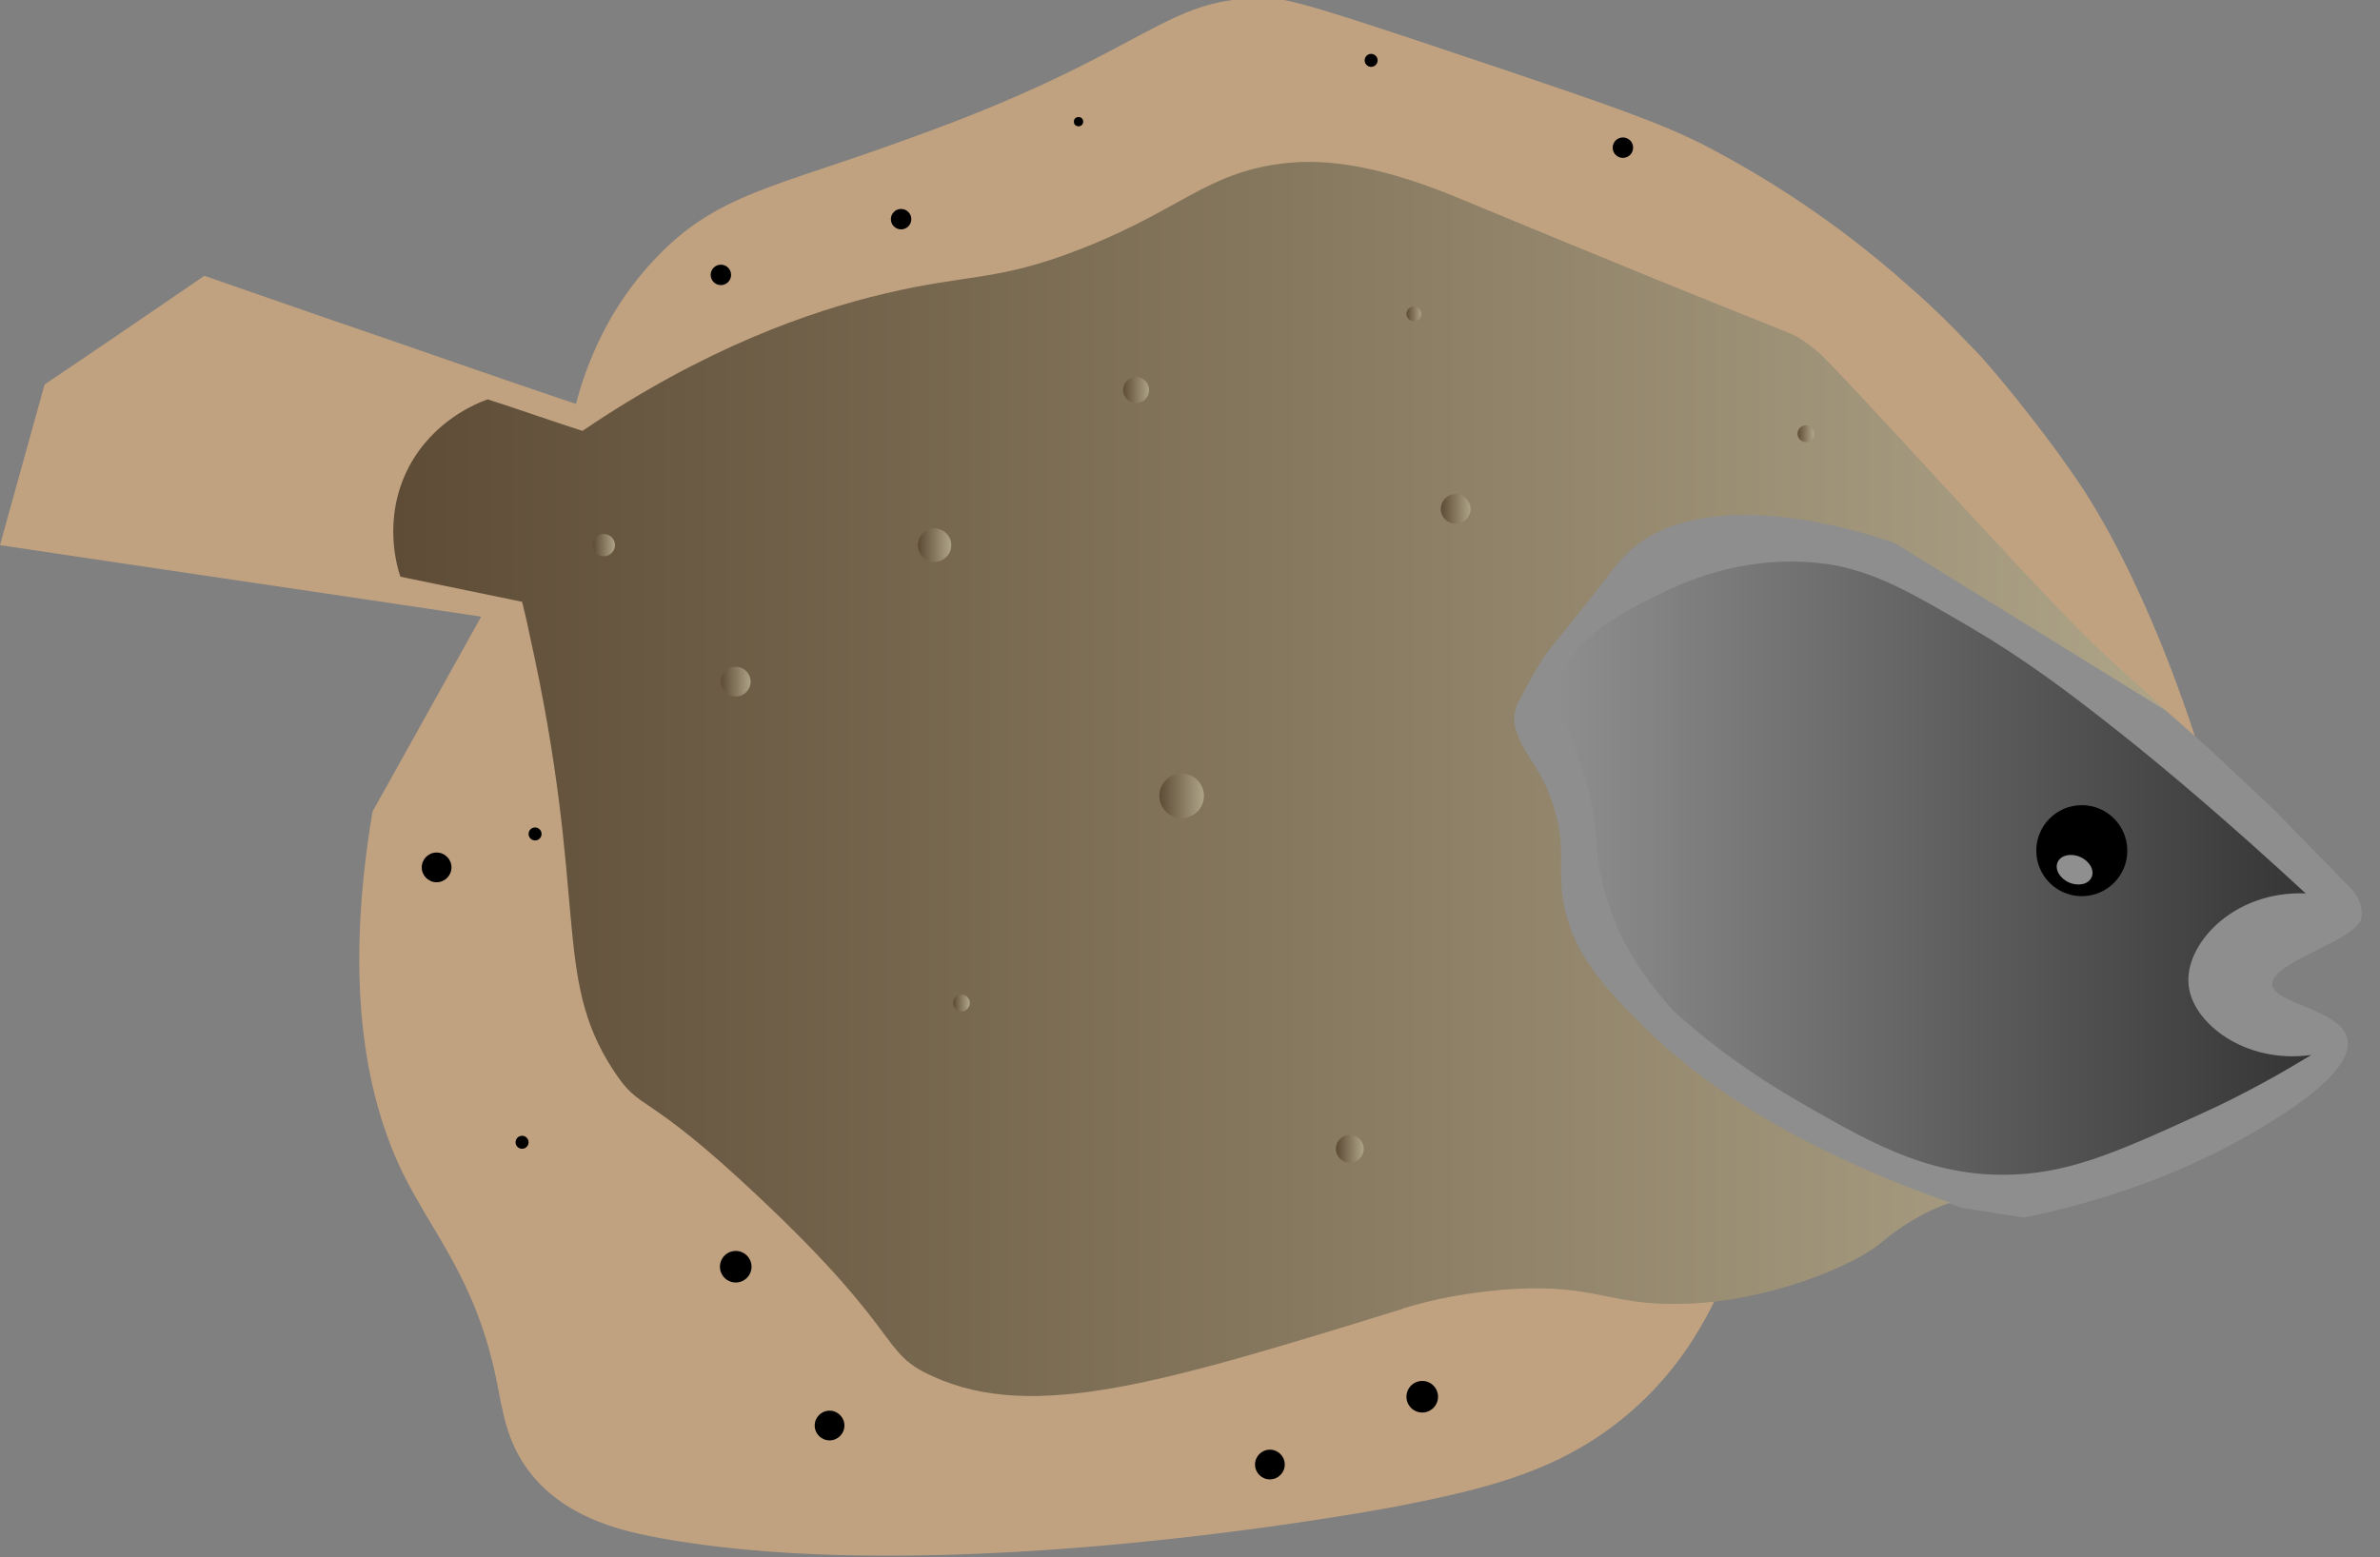 <svg viewBox="0 0 256.2 167.7" xmlns="http://www.w3.org/2000/svg" xmlns:xlink="http://www.w3.org/1999/xlink"><rect x="0" y="0" width="256.2" height="167.7" fill="#808080" stroke="none"/><linearGradient id="b" gradientUnits="userSpaceOnUse" x1="167.599" x2="248.738" y1="93.598" y2="93.598"><stop offset="0" stop-color="#8e8e8e"/><stop offset="1" stop-color="#353535"/></linearGradient><linearGradient id="a"><stop offset="0" stop-color="#5e4c36"/><stop offset="1" stop-color="#aea488"/></linearGradient><linearGradient id="c" gradientUnits="userSpaceOnUse" x1="42.346" x2="233.57" xlink:href="#a" y1="83.981" y2="83.981"/><linearGradient id="d" gradientUnits="userSpaceOnUse" x1="77.612" x2="80.882" xlink:href="#a" y1="73.376" y2="73.376"/><linearGradient id="e" gradientUnits="userSpaceOnUse" x1="98.882" x2="102.388" xlink:href="#a" y1="58.679" y2="58.679"/><linearGradient id="f" gradientUnits="userSpaceOnUse" x1="120.876" x2="123.775" xlink:href="#a" y1="41.994" y2="41.994"/><linearGradient id="g" gradientUnits="userSpaceOnUse" x1="124.787" x2="129.64" xlink:href="#a" y1="85.713" y2="85.713"/><linearGradient id="h" gradientUnits="userSpaceOnUse" x1="143.865" x2="146.832" xlink:href="#a" y1="123.736" y2="123.736"/><linearGradient id="i" gradientUnits="userSpaceOnUse" x1="102.607" x2="104.36" xlink:href="#a" y1="108.028" y2="108.028"/><linearGradient id="j" gradientUnits="userSpaceOnUse" x1="63.84" x2="66.221" xlink:href="#a" y1="58.679" y2="58.679"/><linearGradient id="k" gradientUnits="userSpaceOnUse" x1="155.107" x2="158.376" xlink:href="#a" y1="54.786" y2="54.786"/><linearGradient id="l" gradientUnits="userSpaceOnUse" x1="151.416" x2="153.067" xlink:href="#a" y1="33.837" y2="33.837"/><linearGradient id="m" gradientUnits="userSpaceOnUse" x1="193.483" x2="195.236" xlink:href="#a" y1="46.679" y2="46.679"/><path d="M22 29.7c-5.7 3.9-11.4 7.8-17.2 11.7C3.2 47.2 1.6 52.9 0 58.7c17.3 2.6 34.5 5.1 51.8 7.7l-11.7 21c-3.3 19.6-.3 31.5 3.2 38.8 3.3 6.7 7.9 11.6 10.1 22.2.7 3.3 1 6.7 3.6 10.1 3.7 4.8 9.5 6.2 12.9 6.9 31.6 6.2 80.5-3.2 80.5-3.2 9.6-1.9 18-3.8 25.5-10.5 7.2-6.4 9.7-13.9 11.7-18.6 4.6-10.9 13.6-25.7 33.2-41.7 4.2-2.6 8.4-5.1 12.5-7.7 1.3-.5 2.6-.9 3.9-1.4-.5-1.8-5.2-17.5-12.8-29.4-3.4-5.2-8.4-11.4-10.8-14.1-.7-.8-1.3-1.4-1.7-1.8-1.8-1.9-3.8-3.9-6.1-5.9-10.1-9.1-19.4-13.9-22.2-15.4-4.9-2.5-10.5-4.4-21.4-8.1-14.9-5-22.3-7.5-24.7-7.7-12.1-.8-12.7 5.4-39.6 15-14.4 5.3-20.8 5.9-27.5 13.1-5 5.3-7.3 11.3-8.4 15.5-7.1-2.4-14.3-4.9-21.5-7.4-6.2-2.1-12.4-4.3-18.5-6.4z" fill="#c1a280"/><path d="M195.1 53.1c7.6 3.3 15.2 6.6 22.9 9.9 6.7 5.9 13.3 11.9 20 17.8 2.3 2.2 4.6 4.3 6.9 6.5 2.7 2.8 5.4 5.5 8.1 8.3 1.2 1.3 1.3 2.3 1.2 3.2-.3 2.4-9.5 4.7-9.6 7.1-.1 2.2 7.4 2.7 8.1 6 .5 2.5-3.1 5.6-7.3 8.3-5.4 3.5-14.3 8.2-27.5 10.9-2.2-.3-4.3-.7-6.5-1-6.6-2-13.2-4-19.8-6.1-7.7-5.9-15.4-11.7-23.1-17.6-.3-5.8-.5-11.6-.8-17.4-1.9-4-3.8-8-5.7-11.9l11.7-19.2c6-1.6 12-3.1 18-4.7 1.1 0 2.2 0 3.4-.1z" fill="#8e8e8e"/><path d="M212.2 67.6c5.6 3.3 10.2 6.7 16 11.3 5.3 4.2 12.1 10 20 17.3-7.9-.3-13.1 5.6-12.6 9.9.4 4 6 8.5 13.2 7.5-2.8 1.7-6.9 4.1-12 6.4-9.2 4.2-14.4 6.5-21.2 6.5-8.5 0-14.9-3.8-22.5-8.2-5.8-3.4-10.2-6.9-13-9.5-5.3-5.8-7.1-11-7.8-14.7-.6-3-.2-4.3-1.2-8.5-1.7-7.1-3.7-8.1-3.4-11.2.6-5.5 7.8-8.9 11.7-10.8 2.2-1 9.3-4.3 18.3-2.7 4.7 1 8 2.9 14.5 6.7z" fill="url(#b)"/><circle cx="224.1" cy="91.6" r="4.9"/><ellipse cx="223.3" cy="93.7" fill="#fff" opacity=".56" rx="1.5" ry="2" transform="rotate(-66.029 223.276 93.655)"/><path d="M52.5 43c3.4 1.1 6.8 2.3 10.2 3.4 13.1-8.9 24.5-12.9 32.6-14.8 8.8-2.1 12.1-1.3 20.8-4.7 10.9-4.2 13.7-8.3 22-9.3 3.3-.4 8.9-.4 18.6 3.6 37.1 15.4 35.6 14.3 37.3 15.4.6.4 1.1.8 1.7 1.3 1.8 1.4 24.1 26.2 29.6 31.4 1.8 1.7 3.9 3.6 3.9 3.6 1.7 1.6 3.2 2.9 4.4 3.9-9.9-6.1-19.7-12.2-29.6-18.3-1.9-.7-19.4-6.8-28.2.5-2 1.7-2.7 3.3-9 10.9 0 0-1 1.2-3.2 5.4-.2.3-.5 1-.6 2 0 .9.3 1.7.4 1.9.7 2.1 2.3 3.2 3.7 7.2 1.7 5 .4 6.9 1.3 11.3 1.1 5.1 4.2 8.5 8.4 12.7 11.1 11.2 28 17.3 33.1 19.1-.2.1-.5.2-.8.3-3.7 1.5-6.1 3.6-6.7 4.1-2.9 2.4-12.1 6.3-21.3 6.5-7.9.2-9.2-2.1-18.1-1.6-5.2.3-9.3 1.3-11.3 1.9-.4.1-.7.2-.9.3-25.3 7.8-39.5 12.2-50.4 7.2-5.8-2.6-2.9-4.4-18.6-19.2-12.8-12.1-12.7-9-15.8-13.8-6.6-10.1-2.6-18.2-9-46.9-.3-1.5-.6-2.7-.8-3.5-4.4-.9-8.7-1.8-13.1-2.7-.3-.9-2-6.2.9-11.8 2.7-5.1 7.4-6.9 8.5-7.3z" fill="url(#c)"/><circle cx="79.2" cy="73.4" fill="url(#d)" r="1.6"/><circle cx="100.6" cy="58.7" fill="url(#e)" r="1.8"/><circle cx="122.3" cy="42" fill="url(#f)" r="1.4"/><circle cx="127.2" cy="85.7" fill="url(#g)" r="2.4"/><circle cx="145.3" cy="123.7" fill="url(#h)" r="1.5"/><circle cx="103.5" cy="108" fill="url(#i)" r=".9"/><circle cx="65" cy="58.7" fill="url(#j)" r="1.2"/><circle cx="156.7" cy="54.8" fill="url(#k)" r="1.6"/><circle cx="152.2" cy="33.8" fill="url(#l)" r=".8"/><circle cx="194.4" cy="46.7" fill="url(#m)" r=".9"/><circle cx="174.7" cy="15.9" r="1.1"/><circle cx="147.6" cy="6.5" r=".7"/><circle cx="116.1" cy="13.1" r=".5"/><circle cx="97" cy="23.6" r="1.1"/><circle cx="77.6" cy="29.6" r="1.1"/><circle cx="56.2" cy="123" r=".7"/><circle cx="57.6" cy="89.8" r=".7"/><circle cx="47" cy="93.4" r="1.6"/><circle cx="136.7" cy="157.7" r="1.6"/><circle cx="89.3" cy="153.5" r="1.6"/><circle cx="79.2" cy="136.4" r="1.7"/><circle cx="153.1" cy="150.4" r="1.7"/></svg>
